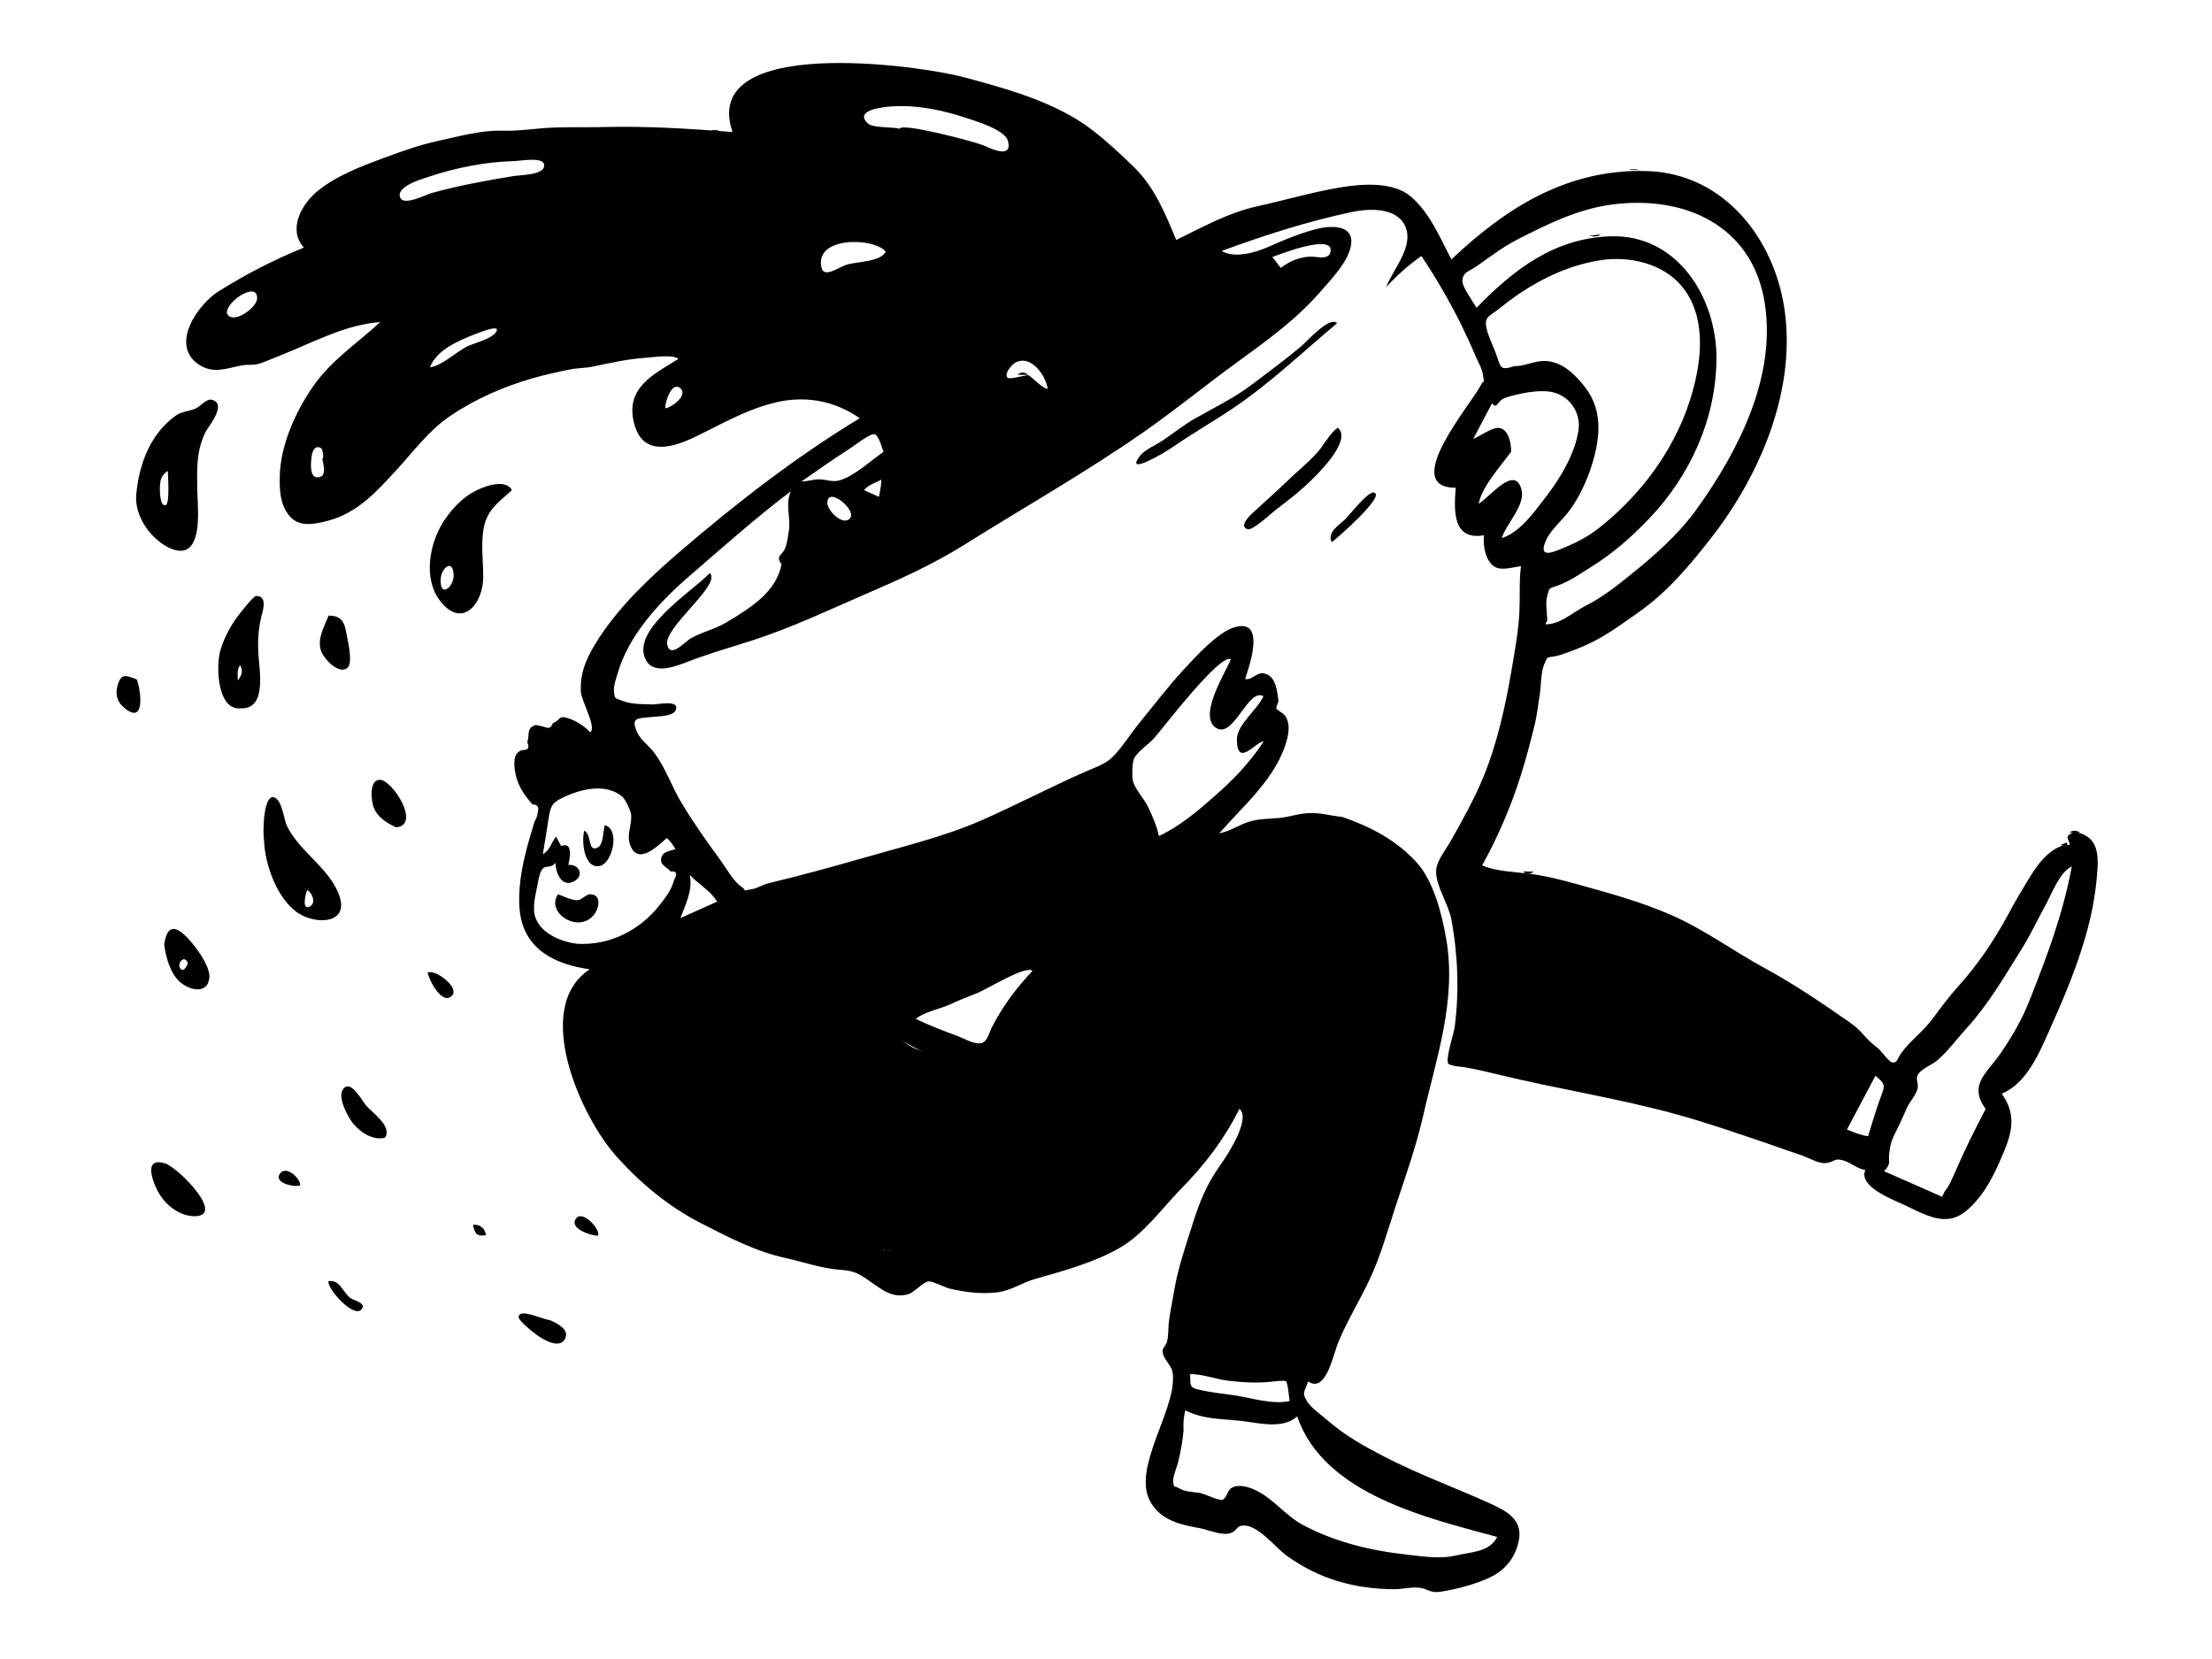 <?xml version="1.0" encoding="utf-8"?>
<!-- Generator: Adobe Illustrator 22.0.1, SVG Export Plug-In . SVG Version: 6.00 Build 0)  -->
<svg version="1.1" xmlns="http://www.w3.org/2000/svg" xmlns:xlink="http://www.w3.org/1999/xlink" x="0px" y="0px"
	viewBox="0 0 1024 768" style="enable-background:new 0 0 1024 768;" xml:space="preserve">
	<g>
		<g transform="translate(-54, -30)">
			<path class="p-b"
				d="M339.2,484.1c4.7-3.2,14.2-14.6,19.2-17.2c11.1-5.9,60.7-17.4,62.3-18c2.5-1,18.4-4.7,27.7-6.9
			c21.8-5.4,100-40,120.6-48.9c2.6,6.9,24.3,37.5,20.6,40.6c-12.3,10.3-34.2,23.1-48.4,30.5c-11.5,6-23.7,10.9-35.9,15
			c-13.9,4.6-23.5,9.5-37.4,14.2c-13.7,4.6,2.7,19,9.7,22c7.9,3.3,20.1,5,28.1,7.9c-14.2,22-26.1,48.8-28.5,75.1
			c-0.6,6.3-5.4,12.2-13.3,10.3c-4.1-1-41.5-6-47.7-7.4c-40.8-9.3-114.1-58-95.2-108C325.3,495.3,335.2,486.8,339.2,484.1z" />
			<g transform="translate(54, 30)">
				<path class="s-b" d="M308,189c3-0.3,10.9-6.3,6.8-9.4C310.7,176.5,307.7,186.9,308,189 M149.2,212.4c0.8-0.1,0.4-4.5-0.8-5.1
				c-4-1.8-4.3,4.8-4.4,6.6c-0.1,2.2-0.4,8.5,4.4,6.8C151.2,219.7,149.5,214,149.2,212.4 M383,232.7c-0.1,3.9,7.8,11.4,10.7,6.9
				C396.2,235.8,383.2,225,383,232.7 M105,144.9c2.3,5.8,13.5-2.1,14-6.4C119.8,129.8,104.9,139.1,105,144.9 M199,170
				c5.2-0.4,12.2-7.1,17.2-9.6c3.4-1.7,12.7-3.7,13.8-7.5c0.9-3.3-14.9,3.8-16.3,4.4C207.5,160.2,201.9,163.5,199,170 M592.9,124
				c4.2-3.2,9.3-5.3,14.6-5.2c2.7,0.1,8.3,1.7,8.5-2.9c0.3-7.5-23.3,1.7-27,3.1C590.3,120.7,591.6,122.4,592.9,124 M332,417.4
				c-3.1-5.1-8.6-8-12.7-12.4c1.5,7.1-1.9,13.5-4.3,20C320.7,422.5,326.3,419.9,332,417.4 M864.8,526c1.7-5.7,3.4-11.3,5.4-16.9
				c2.2-6.2,3.3-6.8-2-11.1c-4.4,8.3-8.8,16.6-13.2,24.9C858.1,524.2,861.4,525.5,864.8,526 M410,116.4c-5.8-6.6-33.1-7-29.7,7.5
				c1.2,5.1,7.9-0.3,12.1-1.5C396.5,121.2,408.3,121.1,410,116.4 M409,209.2c-0.7-1.7-2.1-7.7-4.2-8.2c-2-0.5-10.1,5.9-11.6,6.8
				c-7.5,4.8-14.9,10-22.2,15.1c2.8,0,5.4-1,8.2-1c3.3,0,5.7,1.3,8.9,0.6C395,220.9,403.1,213.2,409,209.2 M416.5,59.6
				c0.7-3,34.7,6,38.8,7.7c2.2,0.9,13.7,6.9,11.3-2.1c-1.4-5.1-14.7-9.1-19-10.5c-10.8-3.6-22.3-6.1-33.8-5.5
				c-2.2,0.1-19.2,1.1-12.1,7.9C404.2,59.4,412.9,58.6,416.5,59.6 M424,471.7c6.4,3.1,12.8,5.5,19.5,8c2.9,1.1,7.5,3.9,10.8,3.2
				c2.7-0.6,3.5-4.6,4.9-7.4c5.1-9.9,11.2-18,18.8-26.1c-3.5-2.6-21.4,8.8-25.8,10.4c-4.4,1.7-8.6,3.4-12.9,5.4
				C435.2,467,427.1,468.7,424,471.7 M536.5,387c9.3-4.2,18-11.6,25.6-18.3c8.7-7.6,16.5-15.6,22.9-25.5
				c-3.8,0.2-12.3,12.5-12.4-0.9c0-6.9,9.4-13.6,12.3-20c-7.3-4.1-13.9,20.4-22.2,14.5c-8-5.7,4.6-25.4,7.1-31.6
				c-4.7-3.1-31.5,31.9-35.4,36.4c-2.4,2.8-8.2,6.5-9.5,9.8c-0.8,1.9-0.9,8.1-0.5,9.9c0.8,3.7,5,8.2,6.8,11.7
				C533.4,377.5,535.4,382.1,536.5,387 M919.2,513.4c-8-11.3,0.3-16.2,6.8-25.6c5.2-7.5,10-15.8,13.3-24.1
				c8.3-21,15.7-40.4,19.8-62.6c-5.6,2.6-9.1,12.3-11.9,17.4c-3.8,6.9-7.1,14.1-11.3,20.8c-7.8,12.5-15.6,25.9-25.5,36.7
				c-4.5,4.9-8.4,10.4-13.6,14.9c-2.4,2-6.9,3.7-8.7,6.2c-1.7,2.4,0.2,3.9-0.4,6.8c-0.6,2.9-3.6,6-4.9,8.9c-1.7,3.7-3.2,7.4-5.1,11
				c-2,3.9-2.6,6-3.1,9.9c-0.6,4.2,1.2,4.7-2.4,8.5c6.7,2.9,13.4,5.9,20,8.8c2.3,1,4.5,2,6.8,3c0.5-0.9,1-1.8,1.4-2.7
				c1.8-1.8,3.5-6.2,4.6-8.5C909.2,533,914.1,523.1,919.2,513.4 M274.3,465.9c-19,49.9,47.7,92,88.7,101.2c5.7,1.3,11.2,3,16.9,4.4
				c6.2,1.5,11.6,1.2,17.8,1.8c4.9,0.5,7.2,4.3,11.8,5.3c7.7,1.7,7.2-4.1,7.8-10.3c2.3-26.3,15.8-51.7,30-73.7
				c-6.5-2.3-12.9-4.9-19.3-7.4c-5.5-2.2-13.9-8.3-19.8-8.6c-4.4-0.2-11,3.5-15.2,5.1c-7.1,2.7-14.1,5-21.5,6.9
				c-12.9,3.2-27.2,7.7-40.5,8c-3.8,0.1-14.4,1.9-17.1-0.5c-5.3-4.5,2-8.3,6.4-9.9c26.3-9.6,54.2-13.7,80.5-23.6
				c13.6-5.1,27-10.7,40.6-15.7c11.8-4.3,24.1-8.1,35.4-13.4c15-7,30.1-15.7,43.1-26c2.6-2.1,8-5.1,9.8-8.1c1.6-2.6,1.4,0,1-3.2
				c-0.2-2.3-3-5.4-4.2-7.5c-4.3-8-8.2-16.3-11.4-24.8c-20.7,8.9-40.4,21-60.9,30.5c-20.6,9.6-43.7,16.3-65.7,21.7
				c-9.4,2.3-20.1,3-28.7,7.5c-3.6,1.9-7.3,4.1-11.2,5.3c-1.2,2.2-2.3,2.6-3.4,1.3c-0.7-0.8-1.6-1.1-2.7-1c-2.4,0.4-4.8,1.5-7.1,2.4
				c-11.3,4.4-22.1,9.9-32.9,15.5c-5.1,2.7-10.3,5.3-15.2,8.3c-2.6,1.6-4.9,3.3-7.1,5.5C277.9,465.6,278.5,467.8,274.3,465.9
				 M701,169.5c4.8,0.1,9.2-2.5,14.2-2.4c7.9,0.2,14.1,6.3,18.6,12.2c9,11.6,6.7,25.6,2.2,38.7c-2.2,6.2-5.1,12.2-8.9,17.6
				c-3.3,4.8-9.2,9.4-11.5,14.7c-3.8,8.8,3.9,5.1,8.5,3.2c5.9-2.4,11.4-5.3,16.4-9.3c22.3-17.7,39.2-42.4,44.9-70.7
				c2.8-13.8,2.6-30-7.1-41.3c-8.8-10.3-24-13.7-37-11.8c-14,2.1-26.8,8-38.2,15.7c-3.3,2.2-6.4,4.7-9.5,7.1
				c-4.1,3.3-6.5,3.3-5.5,8.5c0.8,3.8,2.8,7.7,4.2,11.4C694.9,170,694,171.8,701,169.5 M716.3,287.3l-1,1.7
				c6.7,0.3,12.9-5.6,18.6-8.5c7.4-3.7,14-8.8,20.4-14c11.4-9.1,23-19.3,31.5-31.3c19.1-26.7,36.4-60.7,31.2-94.6
				c-5.6-36.5-37.6-50.6-71.6-45.8c-15.4,2.2-29.1,9-42.8,16c-6.9,3.5-12.8,8.1-19.1,12.5c-3.3,2.3-6.3,2.6-6.5,6.6
				c-0.2,3,5,9.8,6.5,12.6c17.2-17.6,35.8-32.2,61.9-33.1c31-1.1,49.3,28.3,49.2,56.5c-0.1,27.6-12,54.1-31,74
				c-8.6,9-16.8,16.2-27.4,22.8c-5.3,3.3-9.2,6.2-15.1,8.4c-4.2,1.5-3.7,0.7-4.8,4.6C715.3,279,716.2,283.9,716.3,287.3
				 M547.9,662.2c-0.4,5-1.4,9.9-2.5,14.7c-0.4,1.7-2.7,7.2-2.3,9.2c0.7,3.2-0.2,1.2,2.6,2.8c3,1.8,6.4,1.7,9.6,2.2
				c2,0.3,9.3,3.8,10.6,3.2c2.2-1,2.1-4.3,4.4-5.6c3.2-1.8,8-0.3,11,1.2c8.1,3.8,13.7,11.6,21.6,15.9c14,7.6,30.5,11.8,46.1,13.6
				c8.4,0.9,17.1,2.6,25.4,0.6c6.6-1.6,15.1-1.4,18.7-8.5c-31.7-8.7-80.1-19.4-92.6-55.8c-6.8,6.2-18.2,2.9-26.4,2
				c-9.1-0.9-17.2-0.7-25.4-4.8C547.9,656.2,547.7,658.9,547.9,662.2 M267.2,436.9c14.9,0.9,29.1-6.2,38.3-18.1
				c2.3-2.9,4.6-5.9,5.9-9.4c0.3-0.9,0.6-1.8,0.9-2.6c1.4-2.4,0.8-3.6-1.9-3.4c-1.5-2.1-5.3-2.8-4.2-6.5c0.8-2.8,3.8-2.9,6.5-3.8
				c-1.3-2.2-2.1-3.3-4-5.2c-4.9,4.4-13.7,12.9-17.1,2.9c-1.6-4.8,1.2-9.4,0.5-14.1c-0.3-1.9-2.7-6.8-4.1-8
				c-7.5-6.1-18.4-3.6-26.3,0c-5.5,2.5-6.7,3.7-7.6,9.3c-0.9,5.8-1.8,11.6-2.8,17.4c3.3-1.7,3.9-5.4,6.1-8.1
				c0.8,1.5,1.6,2.9,2.4,4.4c1.1-0.6,2.2-0.6,3.2,0.1c1.6,2.4,0.6,6.1,0.1,8.6c5.3-0.5,7.6,5.4,2.2,7.8c-5.5,2.5-8-4.3-8.2-8.7
				c-2.1,2.5-4.2,1.1-5.6,2.4c-1.4,1.3-2,3.9-2.5,6.8c-0.8,4.8-3,11.6-1,16.4C250.8,432.4,260.2,436.1,267.2,436.9 M699.6,209
				c-4.9,6.9-13.4,15.9-15.1,24.2c5.4-3.2,16.9-18.5,19.9-6.3c1.7,7-7,15.4-9.2,22.2c8.6-2.8,14.7-11.7,20-18.5
				c6.8-8.7,13.8-20.2,15.5-31.2c1.4-8.9-4.8-17.3-14-18.2c-4.7-0.4-9.6,0.3-14.2,1.4c-2.1,0.5-5.2,1.1-7,2.2
				c-2.3,1.4-2.6,4.7-4.8,1.9c-2.9,5.5-5.8,11-8.7,16.5c2.9-1.1,8.8-5.5,12-5.1C698.6,198.8,699.5,205.5,699.6,209 M237.3,74.6
				c-12.9,0.4-26.5,3.1-38.7,7.2c-3,1-15.9,4.6-13.2,9.9c1.8,3.5,11.4-1.4,14.3-2.3c12.5-3.5,25.3-5.8,38.1-7.9
				c3.1-0.5,13.6-0.5,14.1-4.5C252.6,72.1,240.9,74.6,237.3,74.6 M589.6,639.5c-7,0.9-13.8,0.5-20.8-0.3c-5.9-0.7-11.9-3.1-17.8-3.1
				c0,6.3-0.4,6.3,6.2,7.7c4.6,0.9,9.3,1.5,14,2.1c8.2,1.2,17.4,4.4,25.8,2.7c-0.2-1.1-0.8-8.5-1.7-9.2
				C594.8,638.9,590.3,639.5,589.6,639.5 M476.2,173.7c2,1.3,6.5,6.2,8.8,6.3c-0.8-5.8-7.3-15.8-14.7-12.3c-1.8,0.9-5.6,5.2-3.9,7.1
				C467.4,175.9,473.8,173.7,476.2,173.7 M407.8,225c0.1-1,0.1-2,0.2-3c-2.7,1.6-6.1,2.4-8,4.9c2.3,1,4.6,2.1,6.9,3.1
				C407.2,228.3,407.5,226.7,407.8,225 M621.5,378.2c12.8,4.5,24.6,10.5,34,20.7c8.2,8.8,12,24.3,14,35.8c4.9,28.5-4.6,55-10.8,82.3
				c-3.2,13.9-7.9,27.2-12.4,40.7c-3.9,11.8-7.2,24.1-12.6,35.3c-4.5,9.5-10.3,18.9-14.3,28.7c-2.2,5.3-5.6,23.5-13.8,17.8
				c-2.2,5.8-2.8,5.3-0.4,9.4c1.7,2.9,7.6,7,10.3,9.4c7.4,6.4,16.7,11.6,25.3,16c15.8,8.2,32.7,14.3,49,21.7
				c7.2,3.3,15,7.2,13.4,16.6c-1.4,7.9-5.9,13.9-13,17.4c-6.7,3.3-16.2,5.8-23.6,6.9c-4.4,0.6-5.4-1.2-8.9-1.8
				c-4-0.7-8.6,0.7-12.7,0.6c-18.3-0.2-34.4-4.8-49.2-15.4c-5.3-3.8-13.1-14.1-20-14.1c-3.5,0-2.8,2.2-5.9,3.4
				c-3.8,1.6-10.5-1.4-14.2-2.1c-8-1.5-16.2-3-21.6-9.9c-5.8-7.5-3.7-16.8-1.2-25.1c2.8-9.4,7.5-18.9,9.5-28.4
				c0.5-2.3,0.9-6.6,0.4-9c-0.8-3.7-4.5-5.8-4.6-9.8c0-1.2,1.7-2.8,2-4c0.7-2.7,0.6-5.6,0.8-8.3c0.5-5,1.6-9.7,2.4-14.6
				c1.8-11.1,5.3-21.1,8.7-31.8c3.3-10.4,6.4-18.2,12.8-27.2c3.3-4.7,14.3-21.3,8.9-26.1c-7.3,14.4-15.9,25.7-27.2,37.2
				c-8.6,8.8-17,20.6-27.8,26.9c-11.8,6.9-26.3,10.9-39.4,14.6c-6.2,1.7-11.4,5.6-18.1,6.3c-7.3,0.8-14.6-0.1-21.8-1.8
				c-2-0.5-7.8-3.5-9.6-3.3c-2.7,0.3-6.5,5-9.4,5.9c-7.1,2.1-12-1.9-17.4-5.7c-5.9-4.1-7.6-5.1-14.4-5.6c-8.3-0.6-16.4-3.5-24.5-5.3
				c-14.3-3.1-26.5-9.5-39.6-16.2c-14.9-7.6-27.7-18.2-39-30.7c-16.6-18.3-39.6-69.1-12.6-86.9c-15.9-2.2-30.5-9.1-32.4-27.1
				c-1-9.4,0.9-19.9,3.3-29c1.1-4.2,2.4-8.3,3.6-12.4c0.9-1.4,1.4-2.9,1.5-4.6c0.6-2.1-0.3-3.2-2.5-3.2c-4.2-4.9-7.3-9.2-8.2-16.2
				c-0.3-2.2-0.5-5.6,1.1-7.5c0.7-0.8,1.6-1.3,2.6-1.5c2.5,0.1,3.2-1.1,2.1-3.6c1.2-3.6-0.6-6.5,3.9-8c1.4,0.3,2.9,0.6,4.3,1
				c1.8,0.8,3,0.2,3.6-1.8c4.2-1.7,2.3-4.1,8-2c3.5,1.3,6.8,3.5,9.3,6.2c3.2-2-4.1-14.7-4.3-18.7c-0.6-9.5,3.4-17.3,8.5-25.1
				c9.9-15.2,23.8-28.2,37.4-39.9c26.2-22.5,53.7-43.8,83.2-61.7c-12.2-8.5-26.4-10.8-40.9-6.8c-13.4,3.6-24.2,10.2-36.5,16
				c-11.4,5.3-23.5,7.5-27.1-7c-4.1-16.3,8.9-22.4,20.6-29.7c-2.9-2.2-12.5-0.6-16.1-0.4c-8.1,0.6-15.8,2.4-23.6,4
				c-3.8,0.8-7.2,0.6-10.9,1.4c-5.5,1.1-11.3,2.4-16.9,4c-13.3,3.8-26.6,9.6-38.1,17.4c-10,6.7-16.9,16.3-24.9,25
				c-9.2,10-17.9,19.8-31.5,23.5c-6.4,1.7-13.8,3.3-18.3-2.4c-4.2-5.3-4.4-11.6-4.3-18.1c0.3-14.3,7.2-29.7,15.2-41.3
				c8.7-12.6,20.3-19.9,31.3-30.1c-15.9,1.1-31.3,9.5-45.9,15.3c-3.1,1.2-6.2,2.6-9.3,3.7c-3.3,1.2-5.5,0.5-8.6,1
				c-7.2,1.3-13.4,4.3-20.4-0.5c-13.3-9.2,0-27.8,9.2-33.6c12.7-8,25.7-14.7,39.7-20.4c-7.6-8.2-1.1-20,5.9-25.8
				c8.9-7.4,20.1-11.6,30.8-15.6c8.4-3.1,16.7-6.1,25.5-8c9.2-2,20-5,29.3-4.7c8.8,0.3,16.5-1.3,25.4-1.5c7.4-0.2,14.8,0,22.2-0.2
				c19.9-0.5,39.8,0.8,59.3,2.3c-15.4-45,86-31.1,107.7-25.2c19.7,5.3,42.2,11.5,58.7,24.2c7,5.4,13.6,11.5,19.9,17.7
				c9.2,9.2,14.2,21.4,19.1,33.3c12.3-6,24-12.6,37.5-15.6c12.8-2.8,25.9-6.7,38.8-8.8c9.8-1.6,24-2.7,32.2,4.2
				c8.9,7.5,13.6,19.2,18.9,29.2c25.6-24.3,54.2-42.1,90.8-40.9c35.8,1.2,59.3,32,63.6,65.5c4.8,36.9-11.7,75.4-33.9,104
				c-10,12.8-20.3,25.2-33.8,34.7c-6.7,4.7-13.7,9.9-21,13.6c-3.6,1.8-7.6,3.5-11.5,4.9c-1.7,0.6-3.5,1.3-5.3,1.7
				c-5.1,1.2-4.1-0.4-6,4.1c-1.5,3.6-1.4,9.9-2,13.9c-0.8,4.6-1.2,9.2-2.3,13.7c-1.9,7.8-3.9,15.4-6.3,23.1
				c-4.5,14.4-10.7,29-18.1,42.2c6.3,2.8,15.2,3,22,3.9c7.3,0.9,14.7,2.8,22.3,4.9c15.3,4.3,28.9,7.9,43.5,14.3
				c15.1,6.6,28.5,16.6,43.1,24.5c13.4,7.3,26.9,16.4,39.3,25.1c3,2.1,4.8,3.9,7.1,6.5c2.4,2.7,3.2,3.2,6,5.5c1.3,1,5.1,6.3,6.5,6.5
				c2.6,0.4,2.2-1.6,4.3-4.4c4.3-5.8,10.4-10.2,14.7-16.1c3.6-4.9,7.3-9.9,11.2-14.2c9.3-10.3,17-21.6,23.6-33.9
				c3.4-6.4,7.1-12.5,10.8-18.5c3.7-6,10.3-13.9,17.7-13.6c-0.6-3.1-2.5-3.6,0.8-5.4c2.1-1.2,6.2,0.7,7.8,2
				c4.3,3.2,4.5,9.5,4.2,14.3c-0.7,12.2-3.2,24.2-6.8,35.7c-4.3,13.8-9.6,26.1-15.5,39.3c-4.7,10.5-10.4,24.4-22,29.3
				c7.8,11.1,4,20.1-1.2,31.9c-3.8,8.6-8.8,17.5-16.4,23.2c-8.6,6.4-17.9,1-26.9-3.3c-5.4-2.6-22.1-8.6-18.7-16.5
				c-4.2-0.6-6.8-3.6-10.5-4.5c-4-1-3.3,0.6-7.6,1.3c-3.2,0.5-8.1-2.4-11.2-3.5c-5.1-1.7-10.2-3.5-15.3-5.3
				c-14.4-4.9-28.5-9.8-43-13.8c-27-7.4-54.3-11.6-81.2-18.1c-5.4-1.3-10.7-2.6-16.4-3.6c-1.2-0.2-7.2-0.6-7.9-1.8
				c-1.3-2.2,2.7-14.3,3-16.8c2.2-16.3,1.5-34.1-1.6-50.2c-1.3-6.7-7.1-15.3-7-21.9c0-4.4,3.9-9.2,6.2-13.1
				c5.6-9.8,11.5-20.4,15.7-30.6c6.4-15.6,10.3-33.2,13.1-49.9c1.5-8.7,3.2-18.2,3.6-27c0.3-6.7-0.2-13.8,0.7-20.7
				c-3.7,0.4-9,2.3-12.3,0.2c-4.2-2.6-5.4-10-4.8-14.5c-14.5,2.5-14-11.2-13.1-22c-26.2,0,7.3-38.9,11.5-47.3c1.9-3.8,1.9,0.5,1-5.5
				c-0.4-2.6-2.2-5.5-3.2-7.9c-2.2-5.2-4.6-10.4-7.1-15.5c-5.4-10.7-11.4-21.1-18.1-31.1c-6,4.2-11.4,9.1-16.3,14.4
				c3.2-8.4,13-18.7,8.8-28.2c-3.9-8.8-16.8-8.2-24.5-6.6c-20.8,4.4-40.7,10.8-60.5,18.1c6.1,3.5,15.5,0.8,21.6-1.9
				c7.5-3.3,15.7-6.8,23.8-8.6c7.1-1.5,16.4-1,14.4,8.5c-1.7,7.7-9.2,15.2-14.2,21c-11,12.7-24.8,22.6-38.4,32.5
				c-14.6,10.6-28.6,22.1-43.4,32.4c-26.7,18.6-55.3,34.8-82.9,52.1c-14.3,9-30.5,16.3-46.1,23c-17.1,7.4-33.5,15.2-51.2,21
				c-9.8,3.2-19.6,5.9-29.3,9.6c-6.1,2.3-16.6,6.9-20.6,0.1c-8.1-13.9,21.3-32.1,29.4-40.6c5.6,5.4-21.9,25.5-19.7,33.4
				c1.7,6.2,8.2-1.8,11.4-3.5c5.1-2.7,11.1-4.1,16.2-7.2c10.5-6.4,22.9-13.7,25.3-26.9c-1.7-1.8-1.6-3.4,0.1-4.9
				c0.8-0.9,1.4-1.9,1.8-3c0.7-2.1,1-4.7,1.4-6.9c1.2-6.5-1.8-12.6,1-18.9c-16.2,12.3-31.7,26.1-47.1,39.4
				c-13.8,11.9-28.2,27.5-33.2,45.3c-0.6,2.3-1.7,4.9-1.6,7.3c0.2,4.7,0.7,3.7,4.5,5.2c3.8,1.5,9.3,1.4,13.4,1.5
				c2.3,0.1,12.7-2.4,10.7,2.7c-1.2,2.9-8.4,2.8-11,3.1c-6.5,0.7-10,0-6.9,7c1.4,3.1,4.2,5.3,6.4,7.7c6.1,6.8,9.4,17.2,14.2,25.1
				c5.5,9.1,11.5,17.7,17.8,26.2c2.6,3.5,6.1,10,9.8,12.5c3.4,2.3-0.6,2.1,5.1,1.2c2.5-0.4,4.7-2,7.1-2.6
				c14.1-3.4,28.6-7.3,43.2-11.5c18.6-5.4,38.2-10,56-17.8c15.9-7,31.7-15.3,47.8-22.4c4.7-2.1,9.4-3.4,13.1-7.2
				c4.4-4.6,8.1-10.6,12.1-15.5c6.9-8.4,13.3-16.9,20.7-24.9c5.5-5.9,15.4-16.9,23.2-19.3c14.9-4.5,6.9,18.1,5,23.9
				c3.5,0.8,5.3-3.7,9.4-2.4c4.9,1.5,5.4,8.1,6,12.2c0.2,1.1-1.3,3.1-0.9,4.1c0.2,0.3,3.4,2.2,4,3.1c2.2,3.2,1.8,7.1,1,10.5
				c-4.4,17.8-20,30.8-31.5,44c5.1-1,9-3.9,13.8-5.4c4.6-1.4,9.1-1.3,13.7-1.7c4.8-0.4,9.4-2.2,14.3-2.3
				C611.4,376.2,616.3,377.7,621.5,378.2" />
				<path class="s-b" d="M77.7,218c-2.8,1.9-3.6,3.7-3.7,7.9c0,1.8,0.1,8.3,2.5,8C78.8,233.8,77.7,220.2,77.7,218 M63.1,228.7
				c1.3-13.7,6.3-27.6,18.1-36.2c2.9-2.1,6.2-2,9.4-3.4c1.9-0.8,5-4.5,7.1-4.1c8,1.6-1.2,12.3-2.6,15.1c-4.2,8.7-3.9,16.3-3.8,25.7
				c0.1,7.1,1.6,19.1-2,25.6c-3.8,6.9-12.1,2.4-16.8-1.7C66.7,244.6,62.3,236.5,63.1,228.7" />
				<path class="s-b" d="M204,269.1c0,7.6,6.2,2.5,6-3C209.7,258.2,203.7,263.1,204,269.1 M237,226.9c-6.8,6.1-12,9.5-13.3,18.9
				c-1,7.1,0,14.2,0,21.3c0.1,12-9.6,24.6-20.1,10.9c-7.6-10-4.9-25.8,1.3-35.9c3.3-5.3,7.9-10.5,13.3-13.8
				C222.3,225.8,233.6,220.9,237,226.9" />
				<path class="s-b" d="M142.2,412c-0.8,1.9-2.6,9.5,1.1,7.7C146.6,418.2,144.5,413.2,142.2,412 M122.2,388.5
				c-0.6-2.9-0.3-20.8,4.6-19.4c3.9,1.1,4.5,10.2,6.1,13.4c5.9,11.9,19.4,19.3,24,31.6c5.2,13.7-10.5,14.1-18.9,8.6
				C128.2,416.1,122.5,400,122.2,388.5" />
				<path class="s-b" d="M110.1,315c2.1-2.9,2.4-4.4,1.1-7C109.7,309.7,110,312.1,110.1,315 M111.7,327.9
				c-11.2,1.3-11.7-19.3-9.8-26.4c1.5-5.6,4.8-11.7,8.2-16.3c0.7-0.9,7.1-9.2,8.4-9.3c4.9-0.1,3.5,5.4,3,7.5
				c-1.7,6.4-2.3,11.8-1.9,19C120,310.1,123.7,328.2,111.7,327.9" />
				<path class="s-b" d="M619,149.6c-16,13.4-31.1,27.9-48.5,39.6c-8.5,5.7-17.4,10.8-25.9,16.6c-4.3,3-8.7,5.6-13.5,7.8
				c-4.2,1.9-7,2.2-3.5-2.4c2.3-3.1,7.6-5.2,10.8-7.4c4.9-3.3,9.6-7.1,14.7-10c9.1-5.2,18.2-9.5,26.6-15.9
				c7.5-5.7,15.2-11.3,22.3-17.3C605.1,158.1,615.3,146.2,619,149.6" />
				<path class="s-b" d="M619.3,198c7.2,6.1-10.8,23-14.9,26.8c-4.3,4-9.1,7.6-13.8,11.2c-1.7,1.3-10.7,9.7-13,9
				c-4.5-1.3,1.4-6.8,3-8.2c5-4.6,10.1-9.1,15-13.8c4.4-4.3,9.2-8.2,13.4-12.6C612.5,206.8,615.4,200.7,619.3,198" />
				<path class="s-b" d="M87,445.8c-1.9-4.3-5.2,0.5-3.5,2.6C85.1,450.5,86.8,446.6,87,445.8 M76,437.2c1-6.4,3.3-9.9,9.3-4.5
				c4.1,3.7,12.4,14.4,11.6,20.2c-1,7.6-9.4,5.5-13.8,1.5C78.7,450.3,76.7,442.8,76,437.2" />
				<path class="s-b"
					d="M89.1,563c-7.3-0.6-13.6-6.2-16.7-12.8c-2.6-5.6-5.1-14.5,4.1-11.6C82.5,540.5,105.7,563.9,89.1,563" />
				<path class="s-b" d="M178.2,526.7c-5.7,1.3-11.3-2.4-14.8-6.7c-2.2-2.6-7.2-11.8-4.7-15.6c3.6-5.3,8.9,5.3,10.8,7.4
				C172.4,515.2,181.8,521.5,178.2,526.7" />
				<path class="s-b"
					d="M183.3,383c-4.4-2.1-8.6-4.6-10.4-9.5c-1.1-3.1-2.1-12.6,3-12.5C181.7,361.1,195.1,382.1,183.3,383" />
				<path class="s-b" d="M152.1,285c6-0.1,7.4,3.2,8.2,7.9c0.6,3.2,3.3,14.1,0.5,16.3c-4,3.2-10.5-4.1-11.8-7
				C146.3,296.3,150,290.5,152.1,285" />
				<path class="s-b" d="M254.5,611.1c2.9,1.3,9.5,4.2,7,8.8c-2.6,4.8-10.2,0.1-13-1.9c-1.2-0.9-8.7-6.6-8.4-8.5
				C240.7,605.5,251,610.8,254.5,611.1" />
				<path class="s-b"
					d="M63.3,314.5c2,5,4.2,22-6.2,12.8c-3.2-2.8-3.7-6.3-2.6-10.2C56.1,311.5,58.4,312.7,63.3,314.5" />
				<path class="s-b"
					d="M616.5,251c-2.3-4.7,3.4-7.8,6.4-10.8c2-2,10.4-12.8,13.1-12.2C641.7,229.3,619.3,248.9,616.5,251" />
				<path class="s-b"
					d="M152,593.1c5.4-0.9,6.7,5.2,10.2,7.8c1.5,1.1,6.7,2.1,5.6,4.5C165.1,611.7,151.7,597.3,152,593.1" />
				<path class="s-b" d="M198,450.2c3.7-1.6,14.6,6.9,11.4,10.5C204.8,466.1,198.3,453.2,198,450.2" />
				<path class="s-b" d="M276.9,572c-2.7,0.3-14.2-3.3-10-8.2C269.9,560.4,277.9,568.9,276.9,572" />
				<path class="s-b" d="M139,548.7c-2.7,1.1-12.5-1.1-9.4-5.4C132.5,539.3,139,545.4,139,548.7" />
				<path class="s-b" d="M219,567c3.2-0.3,5.5,1.6,6,4.8C221,572.4,219.8,571.5,219,567" />
				<path class="s-b" d="M631,97.5c1.3,0,2.7,0,4,0C633.7,97.5,632.3,97.5,631,97.5" />
				<path class="s-b" d="M610,376c-2,0-4,0-6,0C606,376,608,376,610,376" />
				<path class="s-b" d="M337.1,50c-0.1,2-0.2,4-0.3,6C337,54,337,52,337.1,50" />
				<path class="s-b" d="M956.8,390c0.6,2.2-0.3,2.6-2.8,1.1C954.9,390.7,955.9,390.4,956.8,390" />
				<path class="s-b" d="M900,564.5c1,0,2,0,3,0C902,564.5,901,564.5,900,564.5" />
				<path class="s-b" d="M710,403.5c-1.7,1.3-3.3,1.5-5-0.1C706.7,403.5,708.3,403.5,710,403.5" />
				<path class="s-b" d="M672.6,233c0,1.7-0.1,3.3-0.1,5C672.5,236.3,672.5,234.7,672.6,233" />
				<path class="s-b" d="M759,78.7c-1.7,0-3.3,0-5,0C755.7,78.1,757.3,78.3,759,78.7" />
				<path class="s-b" d="M270,58.4c-1.7,0.1-3.3,0.2-5,0.3C266.7,58.5,268.3,58.5,270,58.4" />
				<path class="s-b" d="M311,58.7c-1.3-0.1-2.7-0.2-4-0.3C308.3,58.4,309.7,58.6,311,58.7" />
				<path class="s-b" d="M333,60.3c-1.3,0.5-2.7,0.8-4,0C330.3,60.3,331.7,60.3,333,60.3" />
				<path class="s-b" d="M214,63c-1.7,0.3-3.3,0.7-5,1C210.7,63.7,212.3,63.3,214,63" />
				<path class="s-b" d="M673.6,470c0,1-0.1,2-0.1,3C673.5,472,673.5,471,673.6,470" />
				<path class="s-b" d="M122.5,389c0,0.7,0,1.3,0.1,2C122.5,390.3,122.5,389.7,122.5,389" />
				<path class="s-b" d="M963,385.4l-5,0C959.7,384.2,961.3,384.4,963,385.4" />
				<path class="s-b" d="M621,378.3c-1.3-0.2-2.7-0.4-4-0.7C618.3,377.9,619.7,378.1,621,378.3" />
				<path class="s-b" d="M255,611c-1.7-0.3-3.3-0.7-5-1L255,611z" />
				<path class="s-b" d="M591.5,324c0-1-0.1-2-0.1-3C591.5,322,591.5,323,591.5,324" />
				<path class="s-b" d="M275,58.7c-1-0.1-2-0.2-3-0.4C273,58.4,274,58.6,275,58.7" />
				<path class="s-b" d="M439,34c-1-0.3-2-0.6-3-0.9C437,33.3,438,33.7,439,34" />
				<path class="s-b" d="M558,708.4c0.7,0,1.3,0.1,2,0.1C559.3,708.5,558.7,708.5,558,708.4" />
				<path class="s-b" d="M99,171.5c1,0,2,0.1,3,0.1C101,171.5,100,171.5,99,171.5" />
				<path class="s-b" d="M770,79.7c-1.7-0.1-3.3-0.2-5-0.4C766.7,79.4,768.3,79.6,770,79.7" />
				<path class="s-b" d="M243,75c-2.3,0-4.7,0-7,0C238.3,75,240.7,75,243,75" />
				<path class="s-b" d="M715.5,281c0,1.7,0.1,3.3,0.1,5C715.5,284.3,715.5,282.7,715.5,281" />
				<path class="s-b" d="M593,639c-1.3,0-2.7,0-4-0.1C590.3,639,591.7,639,593,639" />
				<path class="s-b" d="M735,109.2c2-0.2,4-0.4,6-0.7C739.1,110.2,737,109.1,735,109.2" />
				<path class="s-b" d="M582,639.6c-1,0-2-0.1-3-0.1C580,639.5,581,639.5,582,639.6" />
				<path class="s-b" d="M547.4,657c0,1.7,0.1,3.3,0.2,5C547.5,660.3,547.5,658.7,547.4,657" />
				<path class="s-b" d="M700,170.6c1.3-0.1,2.7-0.2,4-0.4C702.8,171.2,701.4,170.6,700,170.6" />
				<path class="s-b" d="M263,436.6c1.3,0.2,2.7,0.5,4,0.7C265.7,437.1,264.3,436.9,263,436.6" />
				<path class="s-b" d="M471,173.5c1.7-1.4,3.3-1.3,5,0C474.3,173.5,472.7,173.5,471,173.5" />
				<path class="s-b" d="M408.4,224c0-0.7,0.1-1.3,0.1-2C408.5,222.7,408.5,223.3,408.4,224" />
				<path class="s-b" d="M699.5,205c0,1.3,0,2.7,0,4C699.5,207.7,699.5,206.3,699.5,205" />
				<path class="s-b" d="M258.3,414c2.2,0.7,6.6,3,9.2,2.7c2-0.2,3.7-2.7,5.7-2.7c5.3,0,4.3,6.2,1.8,9.4
				C268,432.4,252.5,422.7,258.3,414" />
				<path class="s-b" d="M280,382c7.2,1.9,3.6,17.8-2.5,18.9c-7.2,1.3-8.4-11.7-7-16.4c3.7,2.2,1.4,10,6.1,7.9
				C279.5,391,279.1,384.7,280,382" />
			</g>
		</g>
	</g>
</svg>